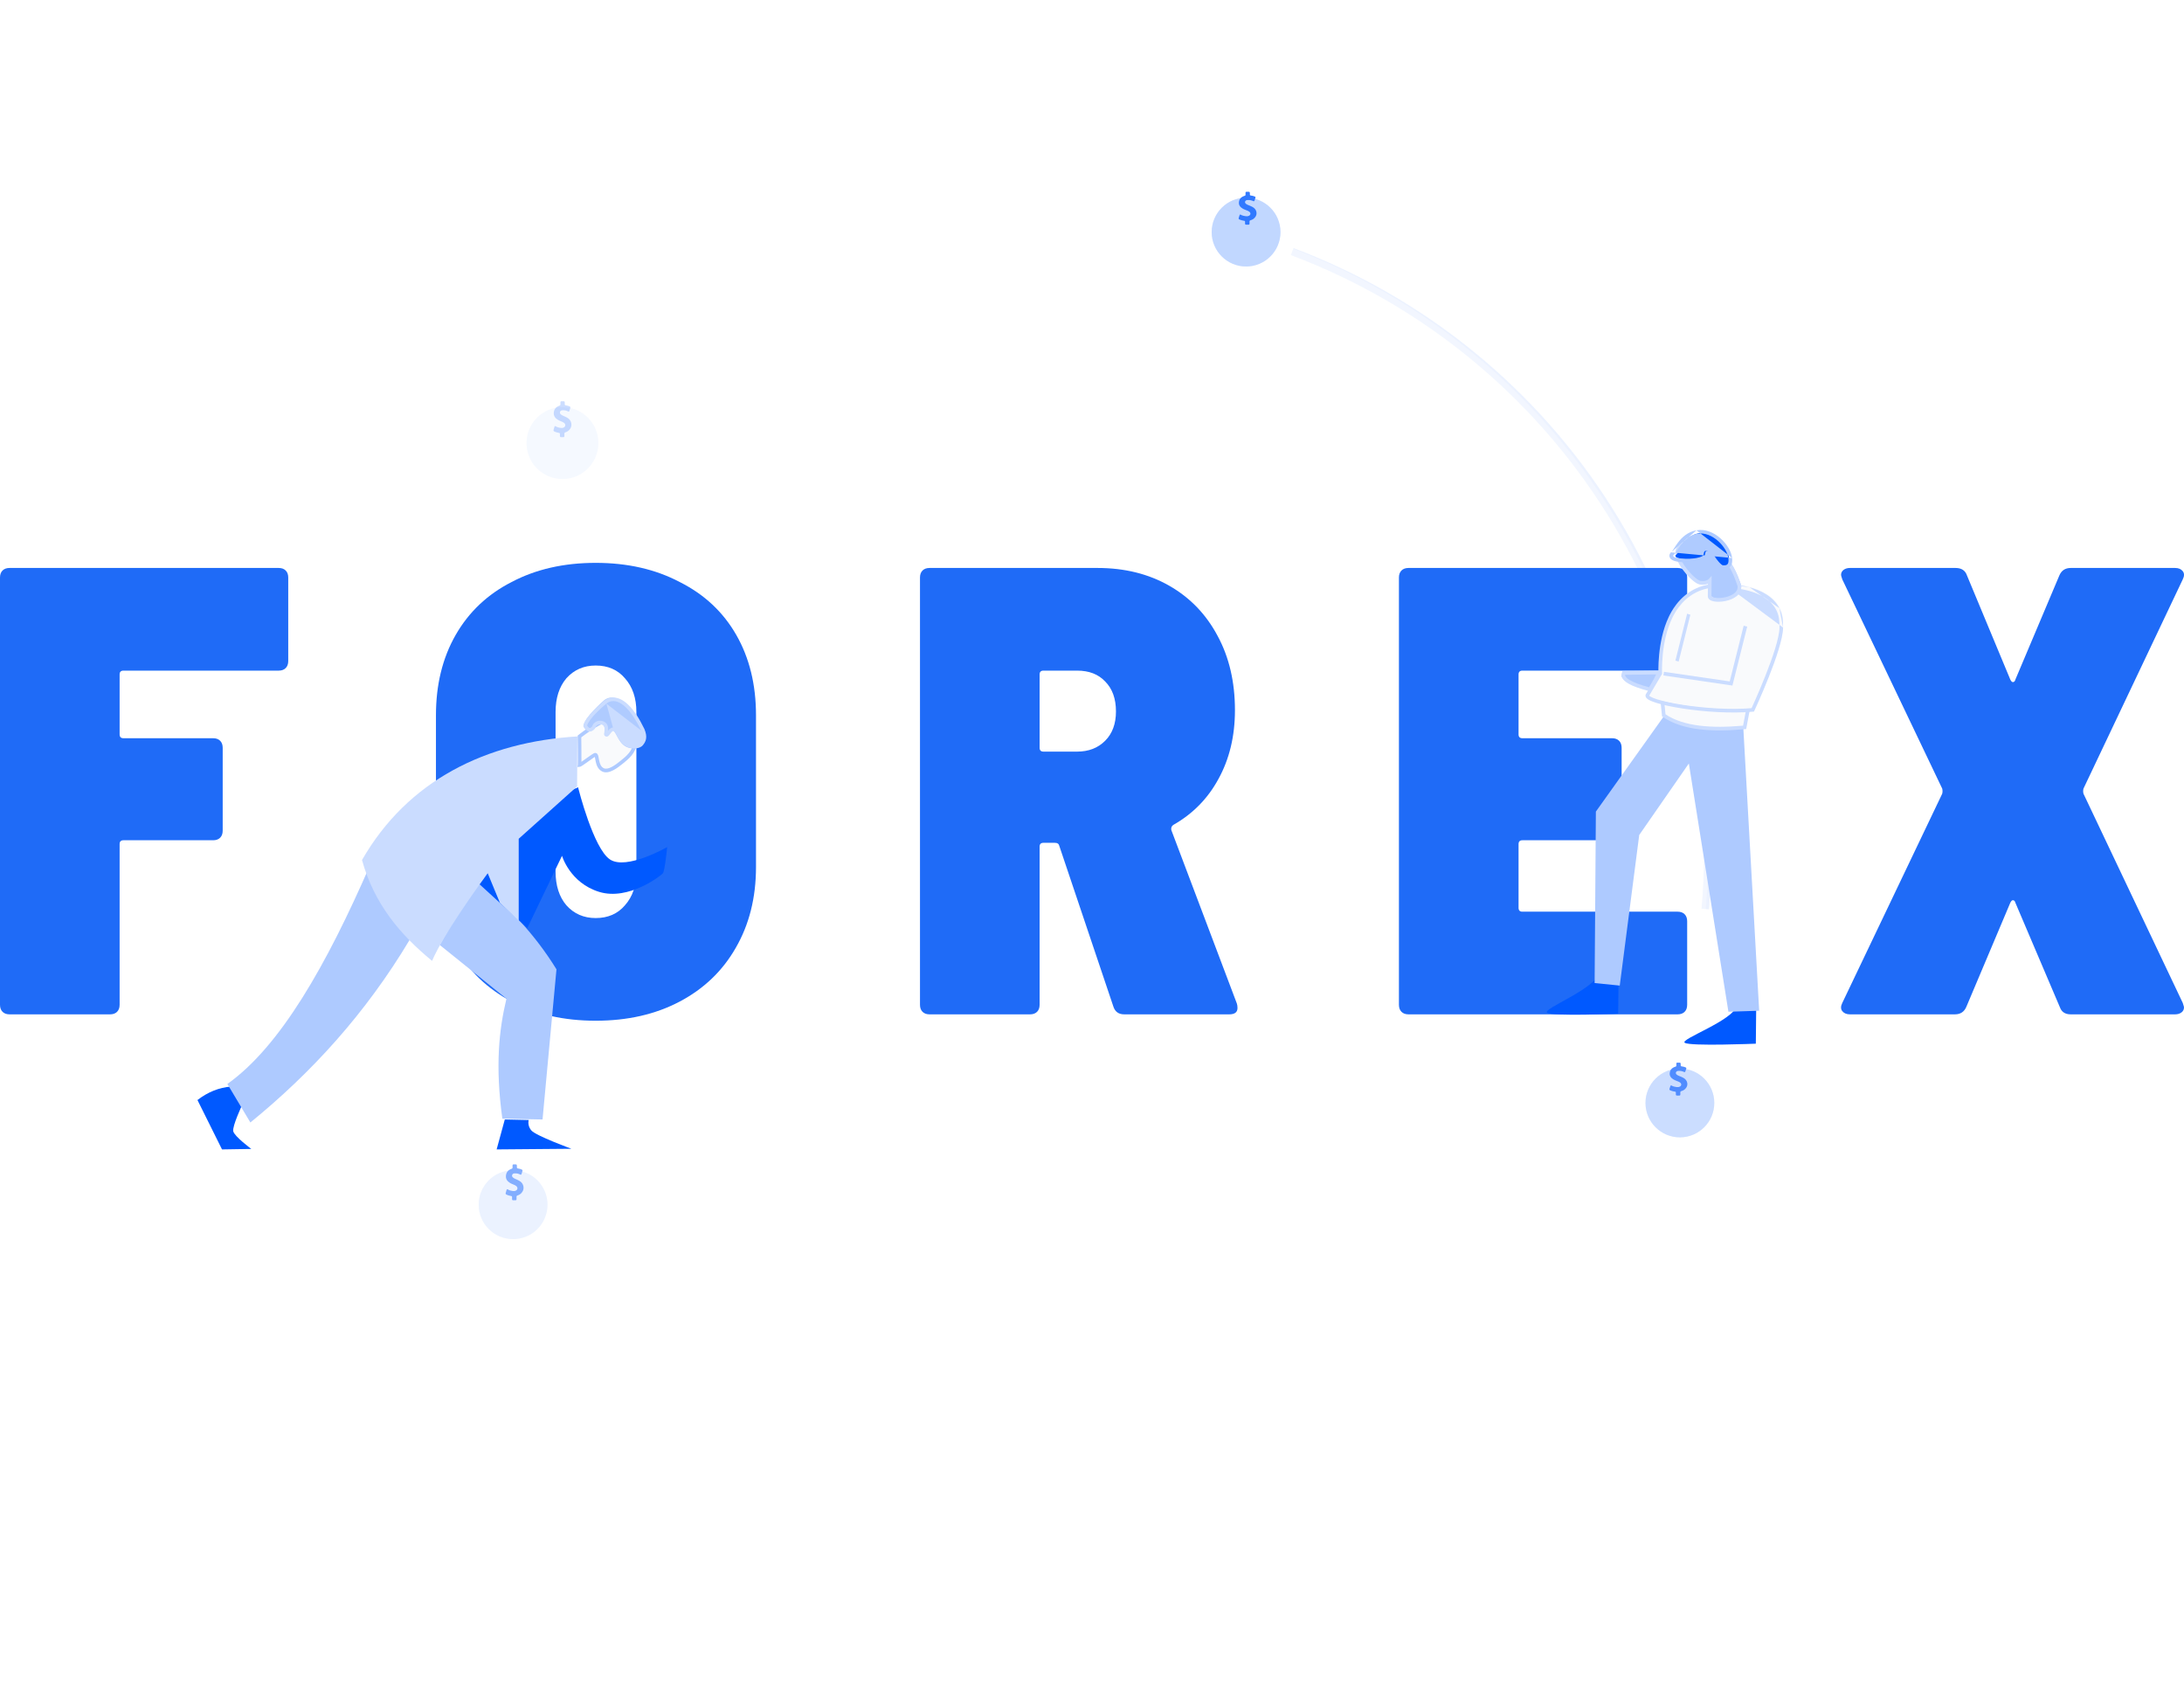 <svg fill="none" height="500" viewBox="0 0 641 500" width="641" xmlns="http://www.w3.org/2000/svg" xmlns:xlink="http://www.w3.org/1999/xlink"><filter id="a" color-interpolation-filters="sRGB" filterUnits="userSpaceOnUse" height="333.406" width="245.972" x="318.679" y="3.004"><feFlood flood-opacity="0" result="BackgroundImageFix"/><feColorMatrix in="SourceAlpha" type="matrix" values="0 0 0 0 0 0 0 0 0 0 0 0 0 0 0 0 0 0 127 0"/><feOffset dy="7"/><feGaussianBlur stdDeviation="30"/><feColorMatrix type="matrix" values="0 0 0 0 0.678 0 0 0 0 0.788 0 0 0 0 1 0 0 0 0.4 0"/><feBlend in2="BackgroundImageFix" mode="normal" result="effect1_dropShadow"/><feBlend in="SourceGraphic" in2="effect1_dropShadow" mode="normal" result="shape"/></filter><filter id="b" color-interpolation-filters="sRGB" filterUnits="userSpaceOnUse" height="498.453" width="498.453" x="62.932" y=".634"><feFlood flood-opacity="0" result="BackgroundImageFix"/><feColorMatrix in="SourceAlpha" type="matrix" values="0 0 0 0 0 0 0 0 0 0 0 0 0 0 0 0 0 0 127 0"/><feOffset dy="7"/><feGaussianBlur stdDeviation="30"/><feColorMatrix type="matrix" values="0 0 0 0 0.678 0 0 0 0 0.788 0 0 0 0 1 0 0 0 0.4 0"/><feBlend in2="BackgroundImageFix" mode="normal" result="effect1_dropShadow"/><feBlend in="SourceGraphic" in2="effect1_dropShadow" mode="normal" result="shape"/></filter><filter id="c" color-interpolation-filters="sRGB" filterUnits="userSpaceOnUse" height="440.5" width="441.378" x="91.908" y="32.245"><feFlood flood-opacity="0" result="BackgroundImageFix"/><feColorMatrix in="SourceAlpha" type="matrix" values="0 0 0 0 0 0 0 0 0 0 0 0 0 0 0 0 0 0 127 0"/><feOffset dy="7"/><feGaussianBlur stdDeviation="30"/><feColorMatrix type="matrix" values="0 0 0 0 0.678 0 0 0 0 0.788 0 0 0 0 1 0 0 0 0.4 0"/><feBlend in2="BackgroundImageFix" mode="normal" result="effect1_dropShadow"/><feBlend in="SourceGraphic" in2="effect1_dropShadow" mode="normal" result="shape"/></filter><filter id="d" color-interpolation-filters="sRGB" filterUnits="userSpaceOnUse" height="60.196" width="60.196" x="462.945" y="293.522"><feFlood flood-opacity="0" result="BackgroundImageFix"/><feColorMatrix in="SourceAlpha" type="matrix" values="0 0 0 0 0 0 0 0 0 0 0 0 0 0 0 0 0 0 127 0"/><feOffset dy="7"/><feGaussianBlur stdDeviation="10"/><feColorMatrix type="matrix" values="0 0 0 0 0.192 0 0 0 0 0.475 0 0 0 0 1 0 0 0 1 0"/><feBlend in2="BackgroundImageFix" mode="normal" result="effect1_dropShadow"/><feBlend in="SourceGraphic" in2="effect1_dropShadow" mode="normal" result="shape"/></filter><filter id="e" color-interpolation-filters="sRGB" filterUnits="userSpaceOnUse" height="60.196" width="60.196" x="120.493" y="323.377"><feFlood flood-opacity="0" result="BackgroundImageFix"/><feColorMatrix in="SourceAlpha" type="matrix" values="0 0 0 0 0 0 0 0 0 0 0 0 0 0 0 0 0 0 127 0"/><feOffset dy="7"/><feGaussianBlur stdDeviation="10"/><feColorMatrix type="matrix" values="0 0 0 0 0.192 0 0 0 0 0.475 0 0 0 0 1 0 0 0 1 0"/><feBlend in2="BackgroundImageFix" mode="normal" result="effect1_dropShadow"/><feBlend in="SourceGraphic" in2="effect1_dropShadow" mode="normal" result="shape"/></filter><filter id="f" color-interpolation-filters="sRGB" filterUnits="userSpaceOnUse" height="60.196" width="60.196" x="335.623" y="38"><feFlood flood-opacity="0" result="BackgroundImageFix"/><feColorMatrix in="SourceAlpha" type="matrix" values="0 0 0 0 0 0 0 0 0 0 0 0 0 0 0 0 0 0 127 0"/><feOffset dy="7"/><feGaussianBlur stdDeviation="10"/><feColorMatrix type="matrix" values="0 0 0 0 0.192 0 0 0 0 0.475 0 0 0 0 1 0 0 0 1 0"/><feBlend in2="BackgroundImageFix" mode="normal" result="effect1_dropShadow"/><feBlend in="SourceGraphic" in2="effect1_dropShadow" mode="normal" result="shape"/></filter><filter id="g" color-interpolation-filters="sRGB" filterUnits="userSpaceOnUse" height="61.074" width="61.074" x="134.542" y="99.466"><feFlood flood-opacity="0" result="BackgroundImageFix"/><feColorMatrix in="SourceAlpha" type="matrix" values="0 0 0 0 0 0 0 0 0 0 0 0 0 0 0 0 0 0 127 0"/><feOffset dy="7"/><feGaussianBlur stdDeviation="10"/><feColorMatrix type="matrix" values="0 0 0 0 0.192 0 0 0 0 0.475 0 0 0 0 1 0 0 0 1 0"/><feBlend in2="BackgroundImageFix" mode="normal" result="effect1_dropShadow"/><feBlend in="SourceGraphic" in2="effect1_dropShadow" mode="normal" result="shape"/></filter><g filter="url(#a)" opacity=".3"><path d="m501.579 259.816c3.674-41.224-6.261-82.516-28.284-117.557-22.024-35.041-54.923-61.9-93.662-76.466l-.773 2.057c38.289 14.397 70.806 40.944 92.574 75.579 21.768 34.635 31.588 75.447 27.956 116.193z" fill="#c0d5ff"/></g><g filter="url(#b)" opacity=".3"><path d="m501.385 242.861c0 104.507-84.72 189.227-189.227 189.227s-189.226-84.72-189.226-189.227 84.719-189.227 189.226-189.227 189.227 84.72 189.227 189.227z" fill="#fff"/></g><g filter="url(#c)" opacity=".3"><path d="m473.286 245.495c0 88.504-71.943 160.25-160.689 160.25s-160.689-71.746-160.689-160.25 71.943-160.25 160.689-160.25 160.689 71.746 160.689 160.25z" fill="#fff"/></g><g fill="#3179ff" filter="url(#d)" opacity=".25"><path d="m503.141 316.62c0 5.577-4.521 10.098-10.098 10.098s-10.098-4.521-10.098-10.098 4.521-10.098 10.098-10.098 10.098 4.521 10.098 10.098z"/><path d="m503.141 316.62c0 5.577-4.521 10.098-10.098 10.098s-10.098-4.521-10.098-10.098 4.521-10.098 10.098-10.098 10.098 4.521 10.098 10.098z" fill-opacity=".3"/></g><g fill="#3179ff" filter="url(#e)" opacity=".1"><path d="m160.689 346.475c0 5.577-4.521 10.098-10.098 10.098s-10.098-4.521-10.098-10.098 4.521-10.098 10.098-10.098 10.098 4.521 10.098 10.098z"/><path d="m160.689 346.475c0 5.577-4.521 10.098-10.098 10.098s-10.098-4.521-10.098-10.098 4.521-10.098 10.098-10.098 10.098 4.521 10.098 10.098z" fill-opacity=".3"/></g><path d="m152.449 346.486c-.39-.224-.814-.41-1.239-.596-.248-.112-.46-.224-.672-.41-.39-.335-.319-.893.141-1.117.142-.074.283-.074.425-.074.531-.037 1.061.074 1.557.335.248.112.318.074.425-.186.07-.298.176-.559.247-.857.071-.186 0-.335-.177-.409-.318-.149-.672-.261-.991-.298-.46-.075-.46-.075-.46-.559 0-.67 0-.67-.637-.67-.106 0-.176 0-.283 0-.283 0-.354.075-.354.373v.409c0 .41 0 .41-.389.559-.92.335-1.486 1.005-1.557 2.047-.071.931.425 1.564 1.133 2.011.46.298.955.447 1.415.67.177.075.354.186.531.335.46.41.389 1.043-.177 1.304-.283.148-.602.148-.92.111-.496-.074-.956-.186-1.38-.447-.248-.149-.319-.111-.425.187-.071.26-.141.521-.212.744-.106.335-.071.41.248.596.389.186.813.298 1.238.372.354.075.354.075.354.447v.484c0 .224.106.335.318.335h.708c.177 0 .283-.111.283-.335 0-.223 0-.447 0-.67s.071-.335.283-.41c.496-.149.92-.409 1.239-.819.955-1.08.602-2.755-.672-3.462z" fill="#83aeff"/><g fill="#3179ff" filter="url(#f)" opacity=".3"><path d="m375.819 61.098c0 5.577-4.521 10.098-10.098 10.098s-10.098-4.521-10.098-10.098c0-5.577 4.521-10.098 10.098-10.098s10.098 4.521 10.098 10.098z"/><path d="m375.819 61.098c0 5.577-4.521 10.098-10.098 10.098s-10.098-4.521-10.098-10.098c0-5.577 4.521-10.098 10.098-10.098s10.098 4.521 10.098 10.098z" fill-opacity=".3"/></g><path d="m367.578 60.706c-.389-.205-.813-.375-1.238-.546-.248-.102-.46-.205-.672-.375-.39-.307-.319-.819.141-1.024.142-.068.283-.068.425-.068.531-.034 1.061.068 1.557.307.247.102.318.068.424-.171.071-.273.177-.512.248-.785.071-.171 0-.307-.177-.375-.318-.137-.672-.239-.991-.273-.46-.068-.46-.068-.46-.512 0-.614 0-.614-.637-.614-.106 0-.177 0-.283 0-.283 0-.354.068-.354.341v.375c0 .375 0 .375-.389.512-.92.307-1.486.922-1.557 1.877-.071.853.425 1.433 1.132 1.843.46.273.956.409 1.416.614.177.068.354.171.531.307.46.375.389.956-.177 1.194-.283.137-.602.137-.92.102-.496-.068-.956-.171-1.38-.409-.248-.137-.319-.102-.425.171-.071.239-.142.478-.212.683-.106.307-.071.376.247.546.39.171.814.273 1.239.341.354.068.354.068.354.41v.444c0 .205.106.307.318.307h.708c.177 0 .283-.102.283-.307s0-.41 0-.614c0-.205.071-.307.283-.375.496-.137.92-.375 1.239-.751.955-.99.601-2.526-.673-3.174z" fill="#3179ff"/><g fill="#3179ff" filter="url(#g)" opacity=".05"><path d="m175.616 123.003c0 5.819-4.717 10.537-10.537 10.537-5.819 0-10.537-4.718-10.537-10.537 0-5.82 4.718-10.537 10.537-10.537 5.82 0 10.537 4.717 10.537 10.537z"/><path d="m175.616 123.003c0 5.819-4.717 10.537-10.537 10.537-5.819 0-10.537-4.718-10.537-10.537 0-5.82 4.718-10.537 10.537-10.537 5.82 0 10.537 4.717 10.537 10.537z" fill-opacity=".3"/></g><path d="m166.498 122.574c-.389-.223-.814-.409-1.239-.595-.247-.112-.46-.224-.672-.41-.389-.335-.319-.893.142-1.117.141-.074.283-.074.424-.074.531-.038 1.062.074 1.557.335.248.111.319.074.425-.186.071-.298.177-.559.248-.857.07-.186 0-.335-.177-.409-.319-.149-.673-.261-.991-.298-.46-.075-.46-.075-.46-.559 0-.67 0-.67-.637-.67-.106 0-.177 0-.283 0-.283 0-.354.075-.354.372v.41c0 .41 0 .41-.389.559-.921.335-1.487 1.005-1.558 2.047-.07.931.425 1.564 1.133 2.011.46.298.955.447 1.415.67.177.075.354.186.531.335.46.41.389 1.043-.177 1.303-.283.149-.601.149-.92.112-.495-.074-.955-.186-1.38-.447-.248-.149-.318-.111-.425.186-.07.261-.141.522-.212.745-.106.335-.071.41.248.596.389.186.814.298 1.238.372.354.075.354.075.354.447v.484c0 .223.106.335.319.335h.707c.177 0 .284-.112.284-.335s0-.447 0-.67c0-.224.07-.335.283-.41.495-.149.92-.409 1.238-.819.956-1.08.602-2.755-.672-3.463z" fill="#0059ff" fill-opacity=".2"/><g fill="#1f6bf7"><path d="m84.596 193.966c0 .873-.249 1.559-.747 2.058s-1.183.749-2.054.749h-45.566c-.747 0-1.12.374-1.12 1.122v17.589c0 .748.373 1.122 1.12 1.122h26.331c.872 0 1.556.25 2.054.749s.747 1.185.747 2.058v24.325c0 .873-.249 1.559-.747 2.058s-1.183.748-2.054.748h-26.331c-.747 0-1.12.375-1.12 1.123v47.152c0 .874-.249 1.56-.747 2.059s-1.183.748-2.054.748h-29.506c-.871 0-1.556-.249-2.054-.748-.498-.499-.747-1.185-.747-2.059v-125.365c0-.873.249-1.559.747-2.058.498-.499 1.183-.748 2.054-.748h78.994c.871 0 1.556.249 2.054.748s.747 1.185.747 2.058z"/><path d="m174.825 299.497c-9.337 0-17.554-1.871-24.651-5.613-7.096-3.742-12.574-8.982-16.433-15.718-3.86-6.86-5.789-14.781-5.789-23.763v-44.533c0-8.981 1.929-16.84 5.789-23.576 3.859-6.736 9.337-11.913 16.433-15.53 7.097-3.742 15.314-5.613 24.651-5.613s17.554 1.871 24.65 5.613c7.221 3.617 12.761 8.794 16.621 15.53 3.859 6.736 5.789 14.595 5.789 23.576v44.533c0 8.982-1.992 16.903-5.976 23.763-3.859 6.736-9.337 11.976-16.434 15.718-7.096 3.742-15.313 5.613-24.65 5.613zm0-30.125c3.61 0 6.474-1.247 8.59-3.742 2.241-2.495 3.362-5.801 3.362-9.917v-46.778c0-4.117-1.121-7.422-3.362-9.917-2.116-2.495-4.98-3.742-8.59-3.742-3.486 0-6.349 1.247-8.59 3.742-2.117 2.495-3.175 5.8-3.175 9.917v46.778c0 4.116 1.058 7.422 3.175 9.917 2.241 2.495 5.104 3.742 8.59 3.742z"/><path d="m329.961 297.626c-1.618 0-2.676-.748-3.174-2.245l-15.874-47.153c-.124-.623-.56-.935-1.307-.935h-3.361c-.747 0-1.121.374-1.121 1.123v46.403c0 .874-.249 1.56-.747 2.059s-1.183.748-2.054.748h-29.506c-.872 0-1.556-.249-2.054-.748s-.747-1.185-.747-2.059v-125.365c0-.873.249-1.559.747-2.058s1.182-.748 2.054-.748h49.301c7.968 0 15.002 1.746 21.102 5.239 6.101 3.492 10.832 8.42 14.193 14.782 3.361 6.237 5.042 13.472 5.042 21.705 0 7.609-1.618 14.345-4.855 20.208-3.113 5.738-7.532 10.228-13.259 13.472-.498.374-.685.873-.561 1.497l19.235 50.894c.125.374.187.811.187 1.31 0 1.247-.809 1.871-2.428 1.871zm-23.716-100.853c-.747 0-1.121.374-1.121 1.122v21.518c0 .749.374 1.123 1.121 1.123h9.897c3.362 0 6.1-1.06 8.217-3.181 2.116-2.121 3.175-4.99 3.175-8.607 0-3.742-1.059-6.674-3.175-8.794-1.992-2.121-4.731-3.181-8.217-3.181z"/><path d="m495.182 193.966c0 .873-.249 1.559-.747 2.058s-1.183.749-2.054.749h-45.566c-.747 0-1.121.374-1.121 1.122v17.589c0 .748.374 1.122 1.121 1.122h26.331c.871 0 1.556.25 2.054.749s.747 1.185.747 2.058v24.325c0 .873-.249 1.559-.747 2.058s-1.183.748-2.054.748h-26.331c-.747 0-1.121.375-1.121 1.123v18.711c0 .749.374 1.123 1.121 1.123h45.566c.871 0 1.556.249 2.054.748s.747 1.186.747 2.059v24.511c0 .874-.249 1.56-.747 2.059s-1.183.748-2.054.748h-78.994c-.871 0-1.556-.249-2.054-.748s-.747-1.185-.747-2.059v-125.365c0-.873.249-1.559.747-2.058s1.183-.748 2.054-.748h78.994c.871 0 1.556.249 2.054.748s.747 1.185.747 2.058z"/><path d="m542.958 297.626c-.996 0-1.743-.312-2.241-.935-.498-.624-.498-1.435 0-2.433l29.319-61.373c.125-.499.125-.998 0-1.497l-29.319-61.372c-.249-.749-.373-1.185-.373-1.31 0-.624.249-1.123.747-1.497s1.12-.561 1.867-.561h31c1.743 0 2.864.748 3.362 2.245l12.698 30.499c.249.499.498.749.747.749.374 0 .623-.25.747-.749l12.886-30.499c.622-1.497 1.743-2.245 3.361-2.245h30.626c.996 0 1.743.311 2.242.935.498.624.498 1.435 0 2.433l-29.133 61.372c-.124.499-.124.998 0 1.497l29.133 61.373c.248.749.373 1.185.373 1.31 0 .624-.249 1.123-.747 1.497s-1.12.561-1.868.561h-30.626c-1.618 0-2.677-.686-3.175-2.058l-13.072-30.687c-.124-.499-.373-.748-.747-.748-.249 0-.498.249-.747.748l-12.885 30.5c-.623 1.497-1.743 2.245-3.362 2.245z"/></g><path d="m186.113 217.873c-.318 2.718-2.4 4.286-4.113 5.569-1.368 1.031-3.824 2.884-5.519 2.114-2.165-.989-1.496-4.244-2.318-4.234-.433 0-4.239 2.84-4.68 2.873.099-.652-.013-8.012-.013-8.012s9.548-7.351 13.42-4.855c2.082 1.332 3.526 3.929 3.223 6.545z" fill="#f9fafc"/><path clip-rule="evenodd" d="m170.073 216.088c-.525.008-.525.008-.525.008l.004.331c.003.212.007.515.011.88.009.732.02 1.714.028 2.717.007 1.004.012 2.027.009 2.841-.002.407-.006.76-.012 1.03-.007.286-.016.444-.022.49l-.096.669.657-.053c.125-.01.236-.059.292-.085.073-.034.152-.076.232-.123.16-.093.355-.22.567-.363.405-.273.902-.628 1.395-.981.027-.019.054-.039.081-.058.524-.374 1.039-.741 1.449-1.014.17-.114.315-.207.433-.276.003.012.006.025.01.038.037.144.07.322.109.541.005.029.01.059.015.089.034.191.072.405.117.625.207.994.617 2.345 1.927 2.98h.001c1.073.517 2.298.123 3.303-.407 1.025-.541 1.997-1.319 2.664-1.852l.015-.012.036-.029c1.659-1.32 3.876-3.084 4.215-6.159v-.001c.323-2.953-1.205-5.856-3.406-7.351-1.138-.778-2.623-.748-4.089-.382-1.483.369-3.063 1.111-4.494 1.918-1.437.81-2.748 1.701-3.699 2.388-.477.344-.864.637-1.132.846-.135.104-.239.186-.311.244-.036.028-.063.05-.082.065l-.021.018-.006.004-.002.002s0 0 .327.422zm.529.26.001.064c.003.212.007.516.011.882.009.732.02 1.716.027 2.722.008 1.005.013 2.033.009 2.854-.001.237-.002.458-.005.656.392-.264.876-.611 1.373-.966l.075-.053c.521-.372 1.05-.75 1.477-1.034.212-.142.408-.267.57-.357.08-.046.161-.088.236-.12.056-.024.177-.073.314-.075h.005v.539l-.007-.539h.002c.321-.003.547.18.68.376.118.175.186.387.232.568.049.19.088.407.127.622.005.031.01.062.016.092.034.192.068.388.11.59.2.963.526 1.831 1.347 2.23l-.223.487.224-.487s0 0-.001 0c.597.287 1.417.115 2.375-.391.932-.491 1.836-1.213 2.515-1.756l.001-.001c1.711-1.361 3.566-2.872 3.851-5.457l.522.06-.522-.061c.275-2.515-1.041-5.04-2.942-6.331l-.002-.001c-.769-.526-1.889-.574-3.259-.233-1.353.338-2.84 1.028-4.236 1.816-1.391.785-2.669 1.652-3.601 2.325-.465.336-.842.622-1.103.824-.077.059-.143.112-.199.155zm-.529-.26-.327-.422-.202.165.004.265zm4.725 5.896c0 .001-.003.002-.008.003.006-.002.008-.003.008-.003z" fill="#aecaff" fill-rule="evenodd"/><path d="m183.817 219.127c1.387.677 3.337.661 4.111-.357s1.291-2.131.362-4.515c-6.288-13.801-11.125-8.649-11.125-8.649s-5.591 4.802-5.939 7.45c0 0 .761 1.628 1.755 1.111 1.217-.635.507-1.337 1.888-2.032.374-.157.784-.194 1.177-.105.394.088.754.298 1.033.601.889 1.057 0 3.05.431 3.238.43.187.997-1.684 1.974-1.743 1.4-.086 1.651 3.684 4.333 5.001z" fill="#afcbff"/><path clip-rule="evenodd" d="m180.92 204.76c2.225.458 5.074 2.666 8.202 9.123l.006.014.006.014c.482 1.164.614 2.077.485 2.857-.13.784-.513 1.363-.918 1.864-.515.637-1.364.904-2.186.952-.835.048-1.747-.122-2.512-.473l-.001-.001c-1.496-.69-2.29-2.016-2.857-3.036-.049-.089-.097-.175-.142-.257-.229-.415-.411-.747-.602-.995-.227-.294-.354-.322-.434-.318v.001c-.081.004-.19.045-.338.174-.15.128-.295.307-.45.513-.031.042-.065.088-.099.135-.115.157-.243.331-.358.457-.077.084-.185.19-.322.263-.15.081-.375.14-.617.041-.264-.108-.37-.334-.411-.487-.038-.145-.039-.299-.034-.419.005-.144.027-.336.049-.522.012-.106.023-.209.032-.301.057-.61.023-1.101-.246-1.411-.203-.204-.463-.345-.747-.405-.282-.06-.576-.036-.844.066-.283.136-.43.258-.517.355-.09.099-.141.199-.211.351-.005.011-.011.024-.016.036-.066.144-.158.347-.317.544-.181.224-.428.419-.785.594-.814.399-1.493-.079-1.846-.441-.189-.193-.335-.398-.433-.551-.049-.077-.088-.144-.115-.192-.013-.024-.024-.044-.031-.058l-.01-.018-.002-.006-.001-.002h-.001c0-.001 0-.001.47-.23l-.47.229-.071-.142.022-.158c.105-.751.584-1.58 1.16-2.358.588-.794 1.332-1.604 2.054-2.325.723-.724 1.435-1.368 1.965-1.83.265-.232.485-.418.639-.547.078-.065.138-.115.18-.149l.048-.039c0-.001.001-.002.002-.002.014-.013.032-.03.055-.05.046-.041.112-.095.195-.157.168-.124.41-.281.723-.423.627-.287 1.534-.511 2.651-.28zm-2.945 1.7-.003.002-.011.009-.045.037c-.039.032-.098.08-.172.143-.15.125-.364.307-.623.532-.518.453-1.211 1.08-1.914 1.782-.704.704-1.407 1.473-1.953 2.21-.499.673-.825 1.266-.936 1.727.008.014.016.027.026.042.074.116.177.259.3.385.269.275.458.314.626.232.246-.12.363-.228.432-.313.074-.092.116-.183.191-.347l.006-.014c.076-.166.181-.388.381-.611.202-.224.475-.425.865-.609l.015-.007.017-.007c.466-.184.978-.227 1.469-.123s.94.349 1.289.706l.008.009.008.008c.587.657.569 1.549.516 2.152.135-.171.293-.353.472-.507.242-.208.565-.405.967-.428m8.263.847c-3.09-6.374-5.741-8.188-7.463-8.543-.857-.177-1.534-.005-1.998.207-.234.106-.413.223-.532.311-.059.044-.103.08-.13.104-.013.012-.023.02-.028.025l-.003.003-.018.018-.022.018" fill="#cadcff" fill-rule="evenodd"/><path d="m57.954 322.769c3.049-2.361 6.348-3.679 9.898-3.954l3.22 5.382s-2.921 6.217-2.617 7.72c.304 1.503 5.305 5.197 5.305 5.197l-8.6.141z" fill="#0059ff"/><path d="m66.734 318.054c15.59-11.054 29.144-35.019 41.878-64.217 2.366 7.493 6.571 14.72 11.685 21.815-13.014 21.791-28.959 39.166-46.813 53.7z" fill="#aecaff"/><path d="m129.078 277.277 19.565 15.756c-2.182 9.095-3.336 19.713-1.204 35.202l11.794.239 4.09-44.062c-6.446-10.443-14.244-18.511-22.756-25.307-4.464 6.449-8.509 12.64-11.489 18.172z" fill="#aecaff"/><path d="m140.493 259.226 14.284 13.051 10.172-21.172s2.313 7.959 10.929 10.592 18.109-4.749 18.684-5.476c.575-.726 1.25-7.67 1.25-7.67s-11.968 6.874-16.809 3.613-9.235-20.749-9.235-20.749l-.08-.408c-14.781 5.856-24.513 15.262-29.195 28.219z" fill="#0059ff"/><path d="m169.47 216.079c-26.722 1.6-49.785 12.852-63.222 36.262 3.521 12.789 11.197 21.907 20.564 29.595 3.188-7.576 13.909-22.381 13.909-22.381l2.422-3.329 3.589 8.689 5.509 5.249v-24.057l17.137-15.348z" fill="#cadcff"/><path d="m145.762 337.255 2.395-8.781 7.012.152c-.12.532-.112 1.082.022 1.612.135.529.393 1.024.757 1.449 1.248 1.524 11.766 5.381 11.766 5.381z" fill="#0059ff"/><path d="m454.072 297.141c1.575 1.157 20.861.285 20.861.285l.109-10.688-5.739-1.29c-.963 4.67-16.753 10.577-15.231 11.693z" fill="#0059ff"/><path d="m494.463 305.964c1.575 1.075 20.869.266 20.869.266l.102-9.925-5.739-1.198c-.959 4.336-16.752 9.82-15.232 10.857z" fill="#0059ff"/><path d="m468.018 288.444.369-50.314 20.117-28.197 23.116 2.899 4.692 83.736-9.025.295-11.613-72.842-14.565 20.979-5.716 44.186z" fill="#aecaff"/><path d="m503.141 168.663c-.091.217-.788 1.55-.878 1.756z" fill="#fff"/><path clip-rule="evenodd" d="m503.205 169.799c.334-.267.711-.569.814-.669l-1.069-.467c.001 0 0 .001-.001.002l-.005.004c-.005.004-.01.009-.018.016-.015.013-.034.029-.057.049-.047.04-.107.089-.178.146-.14.115-.315.255-.491.396-.028.023-.057.045-.085.068-.314.251-.639.511-.73.597l1.056.478c.061-.057.379-.311.741-.601z" fill="#000" fill-rule="evenodd"/><path d="m476.04 197.75c-.813 1.682 2.583 3.049 8.519 4.28 1.211-1.689 2.657-3.484 2.776-4.39z" fill="#afcbff"/><path clip-rule="evenodd" d="m487.335 196.762-11.137.136-.131.337c-.253.656-.17 1.299.185 1.872.335.542.902 1.009 1.604 1.426 1.411.835 3.577 1.583 6.266 2.28l.369.095.198-.344c.199-.348.41-.706.621-1.065.354-.603.708-1.206 1.009-1.756.242-.443.459-.871.625-1.259.161-.379.29-.761.326-1.103zm-1.275 1.117c-.02.048-.04.099-.063.152-.144.34-.342.731-.577 1.16-.294.539-.63 1.11-.976 1.699-.147.25-.295.502-.443.756-2.496-.663-4.417-1.351-5.638-2.075-.644-.381-1.042-.743-1.243-1.068-.11-.178-.162-.344-.161-.513z" fill="#cadcff" fill-rule="evenodd"/><path d="m488.214 206.421.366 3.456c5.584 3.56 13.859 4.039 23.247 3.23l.973-4.815z" fill="#f9fafc"/><path clip-rule="evenodd" d="m487.336 205.542.462 4.655.207.141c5.871 3.998 14.494 4.497 24.09 3.614l.404-.038 1.179-6.23zm25.064 3.111-.808 4.27c-9.286.819-17.321.261-22.772-3.329l-.286-2.881z" fill="#cadcff" fill-rule="evenodd"/><path d="m490.617 180.782c.659-1.386 2.78-5.702 7.487-8.024 3.155-1.556 6.004-1.493 8.412-1.441 1.835.041 12.384.275 15.793 6.892.887 1.72 1.048 3.399 1.026 5.456-.066 6.343-8.41 24.271-8.41 24.271-12.81 1.174-31.875-2.222-31.078-4.32l3.804-6.431s-.463-9.178 2.966-16.403z" fill="#f9fafc"/><path clip-rule="evenodd" d="m506.05 171.317c-2.394-.052-5.338-.117-8.593 1.488-4.857 2.395-7.034 6.837-7.697 8.232-1.744 3.674-2.491 7.823-2.805 11.033-.158 1.609-.207 2.991-.218 3.972-.005.491 0 .881.006 1.15.002.106.005.192.007.259l-3.729 6.303-.017.043c-.129.341-.029.662.14.901.158.224.396.411.655.572.525.325 1.301.639 2.246.939 1.903.603 4.63 1.19 7.762 1.672 6.265.964 14.243 1.522 20.675.932l.304-.027.128-.277-.48-.224c.48.224.48.224.48.224l.025-.052c.016-.035.039-.085.07-.152.061-.133.151-.328.264-.579.228-.502.554-1.225.945-2.113.781-1.775 1.824-4.208 2.869-6.84 1.045-2.631 2.095-5.467 2.889-8.046.788-2.563 1.342-4.925 1.359-6.587m-9.253 23.642c-6.266.535-14.001-.011-20.114-.951-3.106-.478-5.773-1.055-7.603-1.635-.921-.292-1.597-.575-2.008-.83-.17-.105-.268-.189-.32-.247l3.786-6.399-.008-.16v-.001-.004l-.001-.018c0-.016-.001-.041-.003-.074-.002-.066-.005-.165-.008-.295-.006-.258-.011-.637-.006-1.115.01-.956.059-2.306.213-3.879.308-3.153 1.037-7.164 2.707-10.68.648-1.363 2.695-5.51 7.207-7.735 3.014-1.486 5.733-1.432 8.128-1.379m8.03 35.402c.058-.125.134-.292.227-.496.226-.499.55-1.218.939-2.102.778-1.767 1.815-4.188 2.854-6.804 1.04-2.618 2.079-5.425 2.861-7.966.787-2.557 1.296-4.791 1.312-6.285.022-2.016-.139-3.583-.962-5.179-1.593-3.092-4.886-4.741-8.115-5.614-3.212-.869-6.24-.937-7.146-.956m-.002-1.063h.025zm.025 0 .001.001zm.001.001c.922.02 4.057.089 7.398.993zm7.398.993c3.327.899 6.981 2.659 8.781 6.151zm8.781 6.151c.942 1.826 1.102 3.601 1.08 5.678z" fill="#cadcff" fill-rule="evenodd"/><path clip-rule="evenodd" d="m512.8 183.858-1.034-.268-4.098 16.351-19.303-2.819-.151 1.073 20.251 2.957z" fill="#cadcff" fill-rule="evenodd"/><path clip-rule="evenodd" d="m494.396 187.245c.705-2.831 1.408-5.657 1.72-6.874l-.948-.293c-.314 1.222-1.018 4.052-1.721 6.879l-.001.004c-.705 2.83-1.408 5.657-1.72 6.874l.948.292c.314-1.221 1.018-4.051 1.721-6.878z" fill="#cadcff" fill-rule="evenodd"/><path d="m492.778 161.529c-1.256 2.695 4.634 9.02 6.626 9.31s2.863-.601 2.863-.601l-.047 4.359c-.177 2.042 9.556 1.3 8.78-2.939 0 0-1.608-5.06-3.482-6.7.487-2.288-12.691-7.822-14.74-3.429z" fill="#afcbff"/><path clip-rule="evenodd" d="m506.214 164.177c.291.348.294.52.287.551l-.063.313.231.212c.401.369.814.96 1.214 1.675.396.708.759 1.505 1.069 2.259.31.752.563 1.453.738 1.966.088.256.156.465.203.609.023.072.04.128.052.166l.007.022c.134.839-.2 1.517-.875 2.079-.701.584-1.737 1.003-2.837 1.233-1.096.229-2.192.258-2.979.115-.399-.073-.673-.182-.829-.292-.135-.096-.128-.146-.126-.157 0-.001 0-.001 0-.002l.002-.02.061-5.947-.924.994c-.002.002-.006.006-.012.011-.015.014-.042.037-.083.067-.081.06-.215.145-.404.225-.374.157-.987.301-1.879.165-.145-.022-.38-.115-.704-.316-.315-.195-.676-.469-1.063-.808-.775-.678-1.625-1.59-2.38-2.582-.756-.993-1.399-2.045-1.776-2.998-.387-.979-.447-1.731-.231-2.217.38-.859 1.311-1.324 2.743-1.387 1.413-.062 3.151.284 4.847.857 1.691.571 3.296 1.353 4.437 2.126.573.388 1.005.758 1.274 1.081zm4.255 7.641c.507-.164.507-.164.507-.164l-.002-.005-.003-.012-.015-.047c-.012-.04-.031-.099-.055-.175-.048-.15-.119-.367-.209-.631-.181-.528-.442-1.251-.763-2.03-.319-.777-.702-1.618-1.127-2.378-.369-.662-.786-1.29-1.239-1.761-.031-.435-.276-.837-.545-1.159-.36-.432-.883-.867-1.497-1.283-1.233-.835-2.926-1.655-4.689-2.25-1.759-.595-3.633-.98-5.221-.911-1.57.069-3.03.599-3.664 2.028-.406.916-.204 2.04.214 3.095.428 1.081 1.133 2.221 1.925 3.263.795 1.044 1.694 2.011 2.529 2.741.417.365.825.677 1.202.911.368.228.745.407 1.094.461 1.039.159 1.824.009 2.371-.209l-.036 3.554c-.033.513.243.895.586 1.138.334.237.777.383 1.246.468.946.172 2.178.13 3.372-.12 1.192-.249 2.41-.719 3.293-1.454.901-.752 1.484-1.815 1.249-3.167l-.006-.034-.01-.033z" fill="#cadcff" fill-rule="evenodd"/><path d="m491.81 162.898c1.031-.574 2.448-5.636 6.771-6.44 4.358-.813 8.593 4.203 8.917 7.451.2 2.001-.514 2.173-1.599 2.109-.813-.048-2.42-2.425-2.42-2.425s-.78-1.616-2.082-1.904c-1.303-.288-.632 1.149-1.311 1.541-2.405 1.381-9.191.905-8.276-.332z" fill="#0059ff"/><path clip-rule="evenodd" d="m490.41 162.058-.14.178c-.158.201-.3.482-.3.826 0 .349.147.634.318.836.302.356.749.546 1.072.656.708.241 1.693.377 2.703.428 1.029.052 2.174.02 3.236-.115 1.039-.133 2.103-.378 2.902-.81l.002-.001c.527-.287.73-.745.819-1.039.024-.079.043-.157.058-.227.222.119.448.312.661.558.143.167.256.329.333.449.037.06.065.107.082.137.009.015.014.025.017.031l.002.003.033.064.044.061.9-.574s-.802-1.566-2.143-1.845c-.801-.167-.877.263-.957.717-.054.306-.11.624-.392.777-1.811.98-6.038.995-7.805.462-.115-.034-.221-.072-.314-.111-.428-.181-.605-.409-.397-.673.315-.166.665-.715 1.119-1.426 1.073-1.683 2.722-4.269 5.848-4.817 4.486-.788 8.844 4.074 9.177 7.222.206 1.941-.529 2.107-1.645 2.045-.837-.046-2.491-2.351-2.491-2.351-.9.574-.9.574-.9.574l.002.003.005.007.016.023c.014.019.034.046.059.08.051.068.123.164.212.279.177.228.425.537.705.851.275.309.602.648.938.922.168.137.36.276.567.388.196.106.482.229.823.248.515.028 1.465.067 2.145-.565.684-.636.751-1.608.646-2.605m0 0c-.201-1.892-1.549-4.108-3.366-5.731-1.823-1.628-4.371-2.876-7.091-2.398m3.255 6.749c.004-.008.006-.013.005-.013 0-.001-.002.004-.005.013zm-10.758-.286.166-.088zm.166-.088c.014-.013.054-.053.119-.135.116-.146.254-.349.431-.623.062-.096.128-.199.197-.308.31-.487.695-1.09 1.149-1.691 1.116-1.476 2.806-3.156 5.441-3.618" fill="#afcbff" fill-rule="evenodd"/><path d="m494.022 316.227c-.389-.204-.814-.375-1.238-.546-.248-.102-.46-.204-.673-.375-.389-.307-.318-.819.142-1.024.141-.068.283-.068.425-.068.53-.034 1.061.068 1.557.307.247.102.318.068.424-.171.071-.273.177-.512.248-.785.071-.17 0-.307-.177-.375-.318-.137-.672-.239-.991-.273-.46-.068-.46-.068-.46-.512 0-.614 0-.614-.637-.614-.106 0-.177 0-.283 0-.283 0-.354.068-.354.341v.375c0 .376 0 .376-.389.512-.92.307-1.486.922-1.557 1.877-.071.854.425 1.434 1.132 1.843.46.273.956.41 1.416.615.177.068.354.17.531.307.46.375.389.956-.177 1.195-.283.136-.602.136-.92.102-.496-.068-.956-.171-1.381-.41-.247-.136-.318-.102-.424.171-.071.239-.142.478-.212.683-.107.307-.071.375.247.546.389.17.814.273 1.239.341.354.068.354.068.354.41v.443c0 .205.106.307.318.307h.708c.177 0 .283-.102.283-.307s0-.409 0-.614.071-.307.283-.376c.496-.136.92-.375 1.239-.75.955-.99.601-2.526-.673-3.175z" fill="#508cff"/></svg>